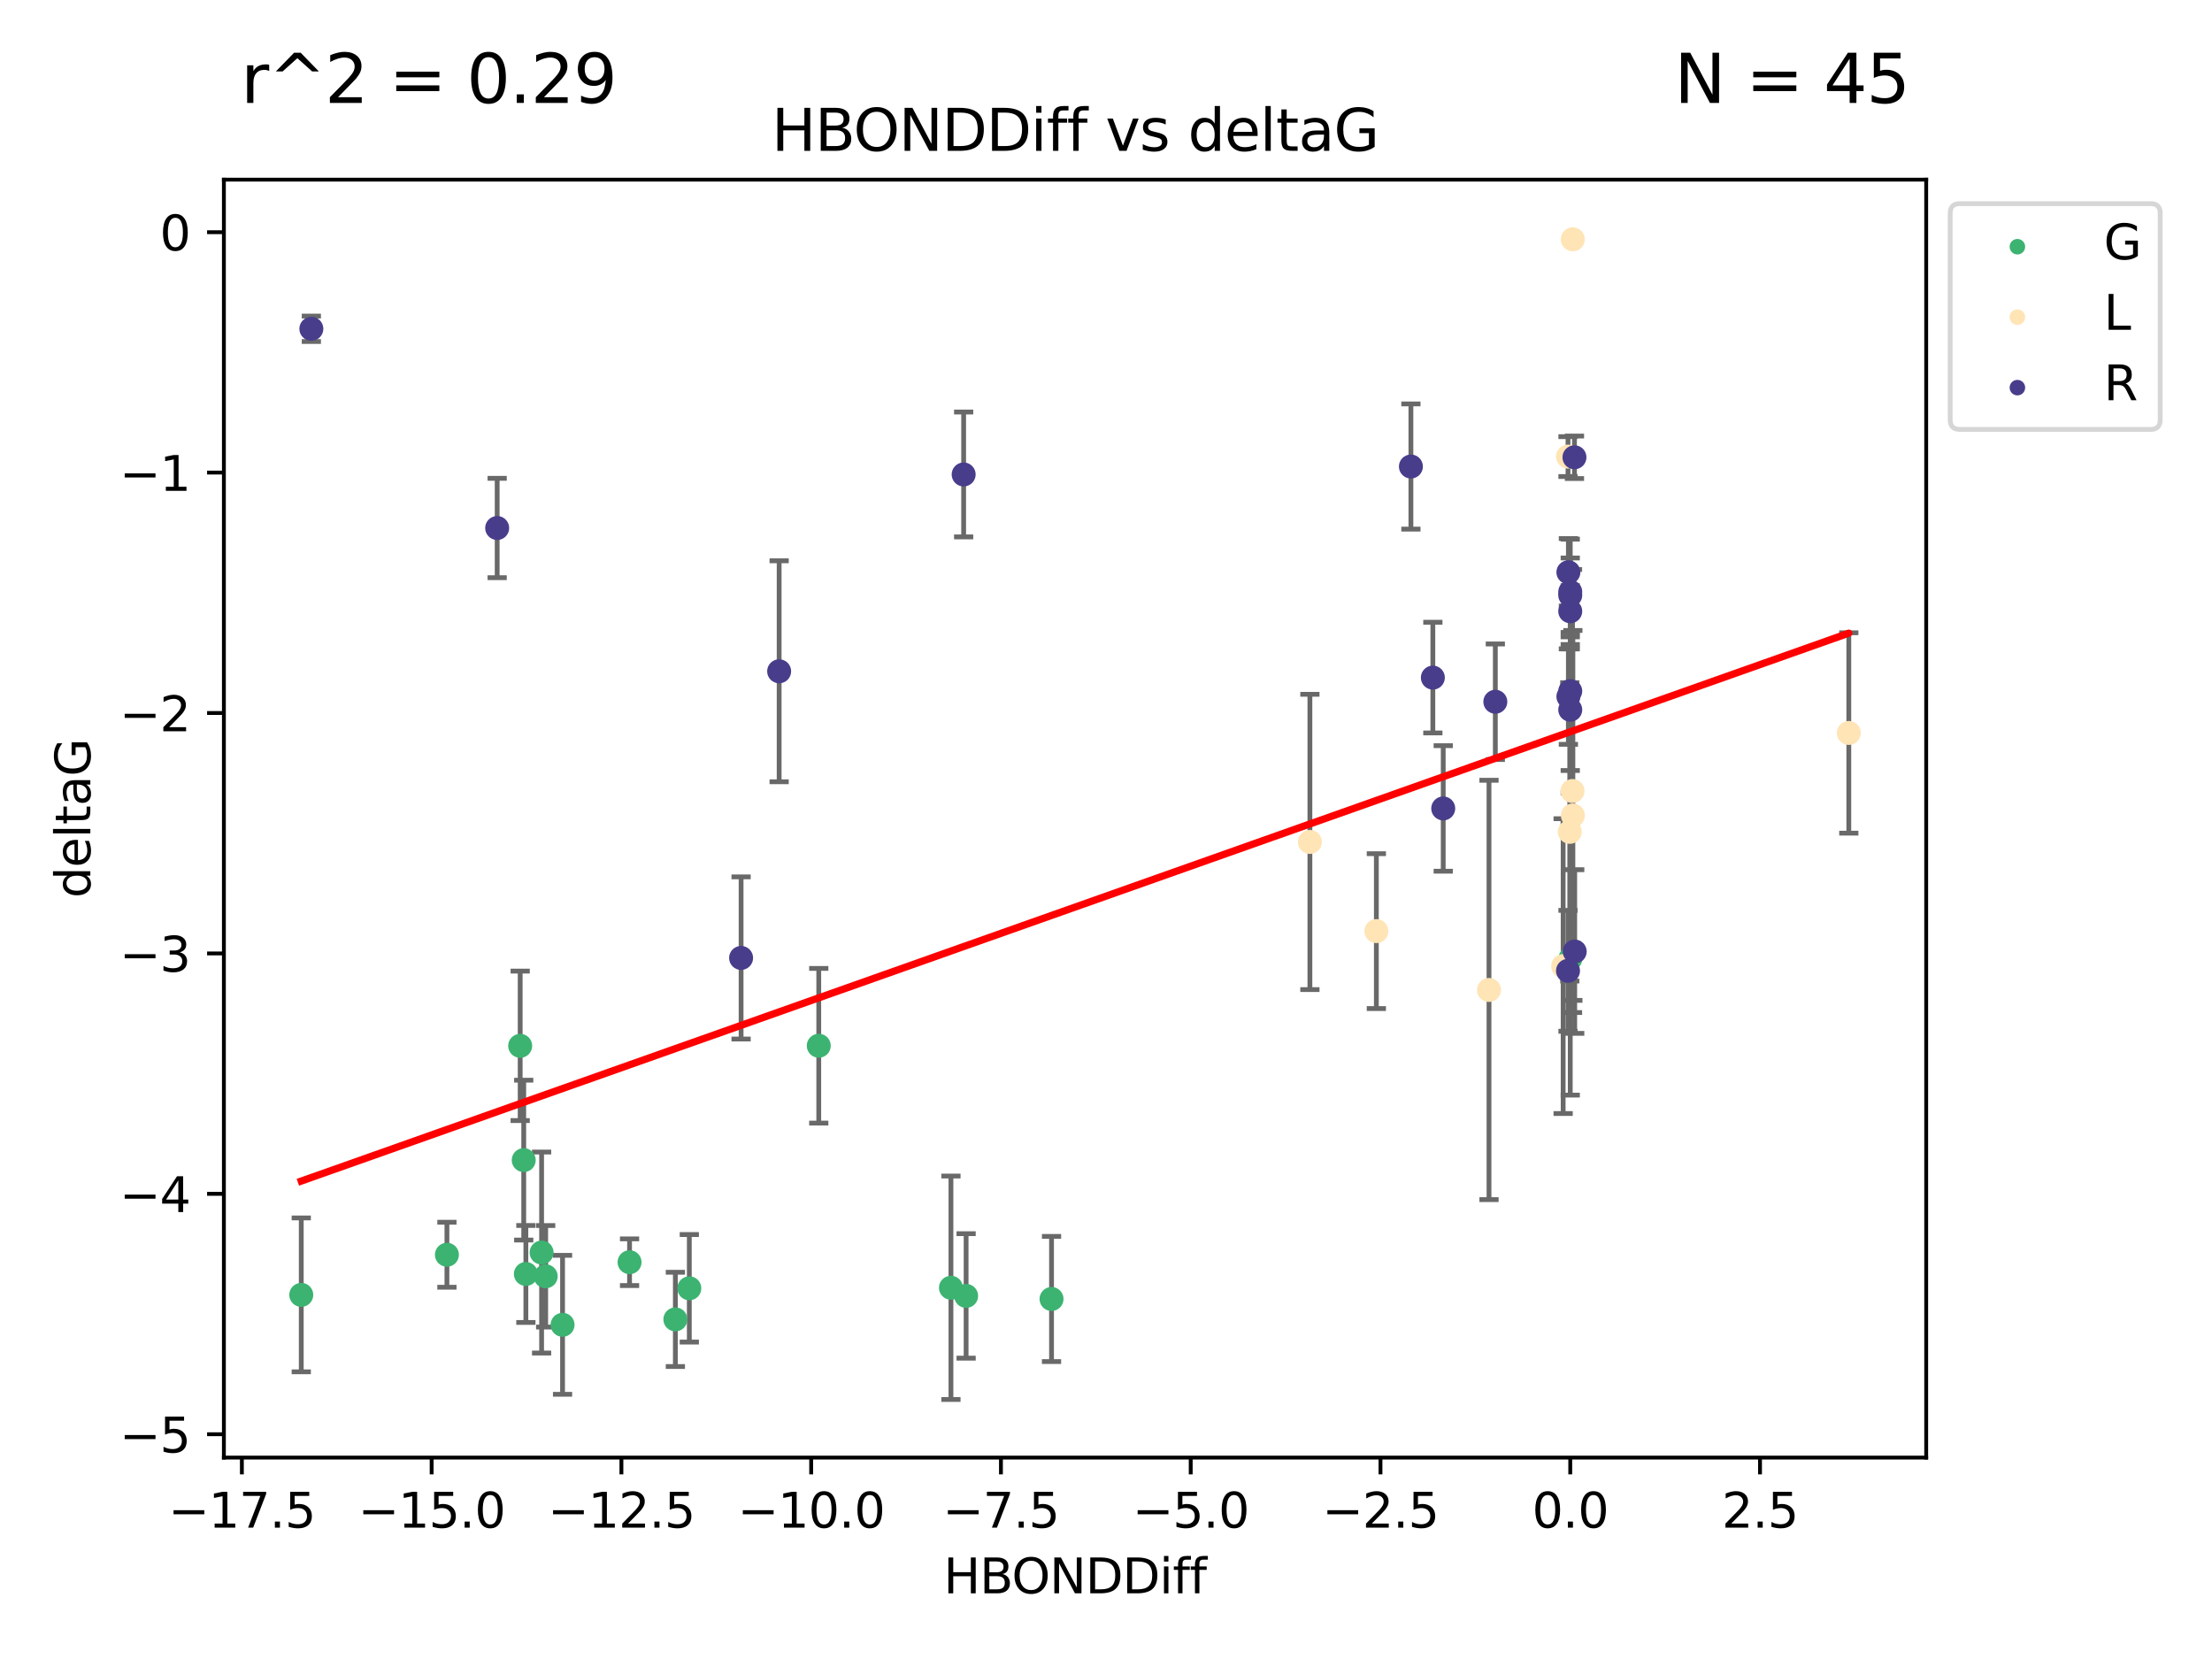 <?xml version="1.0" encoding="utf-8" standalone="no"?>
<!DOCTYPE svg PUBLIC "-//W3C//DTD SVG 1.1//EN"
  "http://www.w3.org/Graphics/SVG/1.1/DTD/svg11.dtd">
<svg xmlns:xlink="http://www.w3.org/1999/xlink" width="460.8pt" height="345.6pt" viewBox="0 0 460.8 345.6" xmlns="http://www.w3.org/2000/svg" version="1.1">
 <defs>
  <style type="text/css">*{stroke-linejoin: round; stroke-linecap: butt}</style>
 </defs>
 <g id="figure_1">
  <g id="patch_1">
   <path d="M 0 345.6 
L 460.8 345.6 
L 460.8 0 
L 0 0 
z
" style="fill: #ffffff"/>
  </g>
  <g id="axes_1">
   <g id="patch_2">
    <path d="M 46.64 303.64 
L 401.26 303.64 
L 401.26 37.422 
L 46.64 37.422 
z
" style="fill: #ffffff"/>
   </g>
   <g id="PathCollection_1">
    <defs>
     <path id="macd01c8459" d="M 0 1.118 
C 0.297 1.118 0.581 1 0.791 0.791 
C 1 0.581 1.118 0.297 1.118 0 
C 1.118 -0.297 1 -0.581 0.791 -0.791 
C 0.581 -1 0.297 -1.118 0 -1.118 
C -0.297 -1.118 -0.581 -1 -0.791 -0.791 
C -1 -0.581 -1.118 -0.297 -1.118 0 
C -1.118 0.297 -1 0.581 -0.791 0.791 
C -0.581 1 -0.297 1.118 0 1.118 
z
" style="stroke: #3cb371"/>
    </defs>
    <g clip-path="url(#p1b2885ad2d)">
     <use xlink:href="#macd01c8459" x="62.759" y="269.745" style="fill: #3cb371; stroke: #3cb371"/>
     <use xlink:href="#macd01c8459" x="131.148" y="262.942" style="fill: #3cb371; stroke: #3cb371"/>
     <use xlink:href="#macd01c8459" x="140.692" y="274.853" style="fill: #3cb371; stroke: #3cb371"/>
     <use xlink:href="#macd01c8459" x="93.102" y="261.385" style="fill: #3cb371; stroke: #3cb371"/>
     <use xlink:href="#macd01c8459" x="117.19" y="275.982" style="fill: #3cb371; stroke: #3cb371"/>
     <use xlink:href="#macd01c8459" x="201.259" y="269.963" style="fill: #3cb371; stroke: #3cb371"/>
     <use xlink:href="#macd01c8459" x="113.675" y="265.875" style="fill: #3cb371; stroke: #3cb371"/>
     <use xlink:href="#macd01c8459" x="170.563" y="217.847" style="fill: #3cb371; stroke: #3cb371"/>
     <use xlink:href="#macd01c8459" x="143.596" y="268.376" style="fill: #3cb371; stroke: #3cb371"/>
     <use xlink:href="#macd01c8459" x="198.099" y="268.265" style="fill: #3cb371; stroke: #3cb371"/>
     <use xlink:href="#macd01c8459" x="109.549" y="265.39" style="fill: #3cb371; stroke: #3cb371"/>
     <use xlink:href="#macd01c8459" x="108.363" y="217.867" style="fill: #3cb371; stroke: #3cb371"/>
     <use xlink:href="#macd01c8459" x="112.827" y="260.927" style="fill: #3cb371; stroke: #3cb371"/>
     <use xlink:href="#macd01c8459" x="109.102" y="241.672" style="fill: #3cb371; stroke: #3cb371"/>
     <use xlink:href="#macd01c8459" x="219.053" y="270.602" style="fill: #3cb371; stroke: #3cb371"/>
     <use xlink:href="#macd01c8459" x="327.111" y="199.751" style="fill: #3cb371; stroke: #3cb371"/>
    </g>
   </g>
   <g id="PathCollection_2">
    <defs>
     <path id="mf122ec5079" d="M 0 1.118 
C 0.297 1.118 0.581 1 0.791 0.791 
C 1 0.581 1.118 0.297 1.118 0 
C 1.118 -0.297 1 -0.581 0.791 -0.791 
C 0.581 -1 0.297 -1.118 0 -1.118 
C -0.297 -1.118 -0.581 -1 -0.791 -0.791 
C -1 -0.581 -1.118 -0.297 -1.118 0 
C -1.118 0.297 -1 0.581 -0.791 0.791 
C -0.581 1 -0.297 1.118 0 1.118 
z
" style="stroke: #ffe4b5"/>
    </defs>
    <g clip-path="url(#p1b2885ad2d)">
     <use xlink:href="#mf122ec5079" x="286.72" y="193.968" style="fill: #ffe4b5; stroke: #ffe4b5"/>
     <use xlink:href="#mf122ec5079" x="327.642" y="49.854" style="fill: #ffe4b5; stroke: #ffe4b5"/>
     <use xlink:href="#mf122ec5079" x="327.582" y="164.783" style="fill: #ffe4b5; stroke: #ffe4b5"/>
     <use xlink:href="#mf122ec5079" x="327.013" y="173.29" style="fill: #ffe4b5; stroke: #ffe4b5"/>
     <use xlink:href="#mf122ec5079" x="272.876" y="175.392" style="fill: #ffe4b5; stroke: #ffe4b5"/>
     <use xlink:href="#mf122ec5079" x="325.633" y="201.257" style="fill: #ffe4b5; stroke: #ffe4b5"/>
     <use xlink:href="#mf122ec5079" x="310.187" y="206.225" style="fill: #ffe4b5; stroke: #ffe4b5"/>
     <use xlink:href="#mf122ec5079" x="326.645" y="95.116" style="fill: #ffe4b5; stroke: #ffe4b5"/>
     <use xlink:href="#mf122ec5079" x="327.658" y="169.87" style="fill: #ffe4b5; stroke: #ffe4b5"/>
     <use xlink:href="#mf122ec5079" x="385.141" y="152.688" style="fill: #ffe4b5; stroke: #ffe4b5"/>
    </g>
   </g>
   <g id="PathCollection_3">
    <defs>
     <path id="mfd04876ecf" d="M 0 1.118 
C 0.297 1.118 0.581 1 0.791 0.791 
C 1 0.581 1.118 0.297 1.118 0 
C 1.118 -0.297 1 -0.581 0.791 -0.791 
C 0.581 -1 0.297 -1.118 0 -1.118 
C -0.297 -1.118 -0.581 -1 -0.791 -0.791 
C -1 -0.581 -1.118 -0.297 -1.118 0 
C -1.118 0.297 -1 0.581 -0.791 0.791 
C -0.581 1 -0.297 1.118 0 1.118 
z
" style="stroke: #483d8b"/>
    </defs>
    <g clip-path="url(#p1b2885ad2d)">
     <use xlink:href="#mfd04876ecf" x="64.859" y="68.493" style="fill: #483d8b; stroke: #483d8b"/>
     <use xlink:href="#mfd04876ecf" x="200.746" y="98.837" style="fill: #483d8b; stroke: #483d8b"/>
     <use xlink:href="#mfd04876ecf" x="327.111" y="147.848" style="fill: #483d8b; stroke: #483d8b"/>
     <use xlink:href="#mfd04876ecf" x="103.57" y="109.995" style="fill: #483d8b; stroke: #483d8b"/>
     <use xlink:href="#mfd04876ecf" x="154.383" y="199.556" style="fill: #483d8b; stroke: #483d8b"/>
     <use xlink:href="#mfd04876ecf" x="326.725" y="119.211" style="fill: #483d8b; stroke: #483d8b"/>
     <use xlink:href="#mfd04876ecf" x="162.31" y="139.841" style="fill: #483d8b; stroke: #483d8b"/>
     <use xlink:href="#mfd04876ecf" x="326.724" y="145.111" style="fill: #483d8b; stroke: #483d8b"/>
     <use xlink:href="#mfd04876ecf" x="327.111" y="123.288" style="fill: #483d8b; stroke: #483d8b"/>
     <use xlink:href="#mfd04876ecf" x="298.49" y="141.158" style="fill: #483d8b; stroke: #483d8b"/>
     <use xlink:href="#mfd04876ecf" x="328.041" y="198.222" style="fill: #483d8b; stroke: #483d8b"/>
     <use xlink:href="#mfd04876ecf" x="327.111" y="127.337" style="fill: #483d8b; stroke: #483d8b"/>
     <use xlink:href="#mfd04876ecf" x="327.111" y="123.993" style="fill: #483d8b; stroke: #483d8b"/>
     <use xlink:href="#mfd04876ecf" x="311.504" y="146.187" style="fill: #483d8b; stroke: #483d8b"/>
     <use xlink:href="#mfd04876ecf" x="300.65" y="168.412" style="fill: #483d8b; stroke: #483d8b"/>
     <use xlink:href="#mfd04876ecf" x="293.918" y="97.184" style="fill: #483d8b; stroke: #483d8b"/>
     <use xlink:href="#mfd04876ecf" x="327.99" y="95.261" style="fill: #483d8b; stroke: #483d8b"/>
     <use xlink:href="#mfd04876ecf" x="327.111" y="143.975" style="fill: #483d8b; stroke: #483d8b"/>
     <use xlink:href="#mfd04876ecf" x="326.645" y="202.239" style="fill: #483d8b; stroke: #483d8b"/>
    </g>
   </g>
   <g id="matplotlib.axis_1">
    <g id="xtick_1">
     <g id="line2d_1">
      <defs>
       <path id="md0700258bc" d="M 0 0 
L 0 3.5 
" style="stroke: #000000; stroke-width: 0.8"/>
      </defs>
      <g>
       <use xlink:href="#md0700258bc" x="50.387" y="303.64" style="stroke: #000000; stroke-width: 0.8"/>
      </g>
     </g>
     <g id="text_1">
      <!-- −17.5 -->
      <g transform="translate(35.065 318.238)scale(0.1 -0.1)">
       <defs>
        <path id="DejaVuSans-2212" d="M 678 2272 
L 4684 2272 
L 4684 1741 
L 678 1741 
L 678 2272 
z
" transform="scale(0.016)"/>
        <path id="DejaVuSans-31" d="M 794 531 
L 1825 531 
L 1825 4091 
L 703 3866 
L 703 4441 
L 1819 4666 
L 2450 4666 
L 2450 531 
L 3481 531 
L 3481 0 
L 794 0 
L 794 531 
z
" transform="scale(0.016)"/>
        <path id="DejaVuSans-37" d="M 525 4666 
L 3525 4666 
L 3525 4397 
L 1831 0 
L 1172 0 
L 2766 4134 
L 525 4134 
L 525 4666 
z
" transform="scale(0.016)"/>
        <path id="DejaVuSans-2e" d="M 684 794 
L 1344 794 
L 1344 0 
L 684 0 
L 684 794 
z
" transform="scale(0.016)"/>
        <path id="DejaVuSans-35" d="M 691 4666 
L 3169 4666 
L 3169 4134 
L 1269 4134 
L 1269 2991 
Q 1406 3038 1543 3061 
Q 1681 3084 1819 3084 
Q 2600 3084 3056 2656 
Q 3513 2228 3513 1497 
Q 3513 744 3044 326 
Q 2575 -91 1722 -91 
Q 1428 -91 1123 -41 
Q 819 9 494 109 
L 494 744 
Q 775 591 1075 516 
Q 1375 441 1709 441 
Q 2250 441 2565 725 
Q 2881 1009 2881 1497 
Q 2881 1984 2565 2268 
Q 2250 2553 1709 2553 
Q 1456 2553 1204 2497 
Q 953 2441 691 2322 
L 691 4666 
z
" transform="scale(0.016)"/>
       </defs>
       <use xlink:href="#DejaVuSans-2212"/>
       <use xlink:href="#DejaVuSans-31" x="83.789"/>
       <use xlink:href="#DejaVuSans-37" x="147.412"/>
       <use xlink:href="#DejaVuSans-2e" x="211.035"/>
       <use xlink:href="#DejaVuSans-35" x="242.822"/>
      </g>
     </g>
    </g>
    <g id="xtick_2">
     <g id="line2d_2">
      <g>
       <use xlink:href="#md0700258bc" x="89.919" y="303.64" style="stroke: #000000; stroke-width: 0.8"/>
      </g>
     </g>
     <g id="text_2">
      <!-- −15.0 -->
      <g transform="translate(74.596 318.238)scale(0.1 -0.1)">
       <defs>
        <path id="DejaVuSans-30" d="M 2034 4250 
Q 1547 4250 1301 3770 
Q 1056 3291 1056 2328 
Q 1056 1369 1301 889 
Q 1547 409 2034 409 
Q 2525 409 2770 889 
Q 3016 1369 3016 2328 
Q 3016 3291 2770 3770 
Q 2525 4250 2034 4250 
z
M 2034 4750 
Q 2819 4750 3233 4129 
Q 3647 3509 3647 2328 
Q 3647 1150 3233 529 
Q 2819 -91 2034 -91 
Q 1250 -91 836 529 
Q 422 1150 422 2328 
Q 422 3509 836 4129 
Q 1250 4750 2034 4750 
z
" transform="scale(0.016)"/>
       </defs>
       <use xlink:href="#DejaVuSans-2212"/>
       <use xlink:href="#DejaVuSans-31" x="83.789"/>
       <use xlink:href="#DejaVuSans-35" x="147.412"/>
       <use xlink:href="#DejaVuSans-2e" x="211.035"/>
       <use xlink:href="#DejaVuSans-30" x="242.822"/>
      </g>
     </g>
    </g>
    <g id="xtick_3">
     <g id="line2d_3">
      <g>
       <use xlink:href="#md0700258bc" x="129.451" y="303.64" style="stroke: #000000; stroke-width: 0.8"/>
      </g>
     </g>
     <g id="text_3">
      <!-- −12.5 -->
      <g transform="translate(114.128 318.238)scale(0.1 -0.1)">
       <defs>
        <path id="DejaVuSans-32" d="M 1228 531 
L 3431 531 
L 3431 0 
L 469 0 
L 469 531 
Q 828 903 1448 1529 
Q 2069 2156 2228 2338 
Q 2531 2678 2651 2914 
Q 2772 3150 2772 3378 
Q 2772 3750 2511 3984 
Q 2250 4219 1831 4219 
Q 1534 4219 1204 4116 
Q 875 4013 500 3803 
L 500 4441 
Q 881 4594 1212 4672 
Q 1544 4750 1819 4750 
Q 2544 4750 2975 4387 
Q 3406 4025 3406 3419 
Q 3406 3131 3298 2873 
Q 3191 2616 2906 2266 
Q 2828 2175 2409 1742 
Q 1991 1309 1228 531 
z
" transform="scale(0.016)"/>
       </defs>
       <use xlink:href="#DejaVuSans-2212"/>
       <use xlink:href="#DejaVuSans-31" x="83.789"/>
       <use xlink:href="#DejaVuSans-32" x="147.412"/>
       <use xlink:href="#DejaVuSans-2e" x="211.035"/>
       <use xlink:href="#DejaVuSans-35" x="242.822"/>
      </g>
     </g>
    </g>
    <g id="xtick_4">
     <g id="line2d_4">
      <g>
       <use xlink:href="#md0700258bc" x="168.983" y="303.64" style="stroke: #000000; stroke-width: 0.8"/>
      </g>
     </g>
     <g id="text_4">
      <!-- −10.0 -->
      <g transform="translate(153.66 318.238)scale(0.1 -0.1)">
       <use xlink:href="#DejaVuSans-2212"/>
       <use xlink:href="#DejaVuSans-31" x="83.789"/>
       <use xlink:href="#DejaVuSans-30" x="147.412"/>
       <use xlink:href="#DejaVuSans-2e" x="211.035"/>
       <use xlink:href="#DejaVuSans-30" x="242.822"/>
      </g>
     </g>
    </g>
    <g id="xtick_5">
     <g id="line2d_5">
      <g>
       <use xlink:href="#md0700258bc" x="208.515" y="303.64" style="stroke: #000000; stroke-width: 0.8"/>
      </g>
     </g>
     <g id="text_5">
      <!-- −7.5 -->
      <g transform="translate(196.374 318.238)scale(0.1 -0.1)">
       <use xlink:href="#DejaVuSans-2212"/>
       <use xlink:href="#DejaVuSans-37" x="83.789"/>
       <use xlink:href="#DejaVuSans-2e" x="147.412"/>
       <use xlink:href="#DejaVuSans-35" x="179.199"/>
      </g>
     </g>
    </g>
    <g id="xtick_6">
     <g id="line2d_6">
      <g>
       <use xlink:href="#md0700258bc" x="248.047" y="303.64" style="stroke: #000000; stroke-width: 0.8"/>
      </g>
     </g>
     <g id="text_6">
      <!-- −5.0 -->
      <g transform="translate(235.906 318.238)scale(0.1 -0.1)">
       <use xlink:href="#DejaVuSans-2212"/>
       <use xlink:href="#DejaVuSans-35" x="83.789"/>
       <use xlink:href="#DejaVuSans-2e" x="147.412"/>
       <use xlink:href="#DejaVuSans-30" x="179.199"/>
      </g>
     </g>
    </g>
    <g id="xtick_7">
     <g id="line2d_7">
      <g>
       <use xlink:href="#md0700258bc" x="287.579" y="303.64" style="stroke: #000000; stroke-width: 0.8"/>
      </g>
     </g>
     <g id="text_7">
      <!-- −2.5 -->
      <g transform="translate(275.438 318.238)scale(0.1 -0.1)">
       <use xlink:href="#DejaVuSans-2212"/>
       <use xlink:href="#DejaVuSans-32" x="83.789"/>
       <use xlink:href="#DejaVuSans-2e" x="147.412"/>
       <use xlink:href="#DejaVuSans-35" x="179.199"/>
      </g>
     </g>
    </g>
    <g id="xtick_8">
     <g id="line2d_8">
      <g>
       <use xlink:href="#md0700258bc" x="327.111" y="303.64" style="stroke: #000000; stroke-width: 0.8"/>
      </g>
     </g>
     <g id="text_8">
      <!-- 0.0 -->
      <g transform="translate(319.16 318.238)scale(0.1 -0.1)">
       <use xlink:href="#DejaVuSans-30"/>
       <use xlink:href="#DejaVuSans-2e" x="63.623"/>
       <use xlink:href="#DejaVuSans-30" x="95.41"/>
      </g>
     </g>
    </g>
    <g id="xtick_9">
     <g id="line2d_9">
      <g>
       <use xlink:href="#md0700258bc" x="366.643" y="303.64" style="stroke: #000000; stroke-width: 0.8"/>
      </g>
     </g>
     <g id="text_9">
      <!-- 2.5 -->
      <g transform="translate(358.692 318.238)scale(0.1 -0.1)">
       <use xlink:href="#DejaVuSans-32"/>
       <use xlink:href="#DejaVuSans-2e" x="63.623"/>
       <use xlink:href="#DejaVuSans-35" x="95.41"/>
      </g>
     </g>
    </g>
    <g id="text_10">
     <!-- HBONDDiff -->
     <g transform="translate(196.561 331.917)scale(0.1 -0.1)">
      <defs>
       <path id="DejaVuSans-48" d="M 628 4666 
L 1259 4666 
L 1259 2753 
L 3553 2753 
L 3553 4666 
L 4184 4666 
L 4184 0 
L 3553 0 
L 3553 2222 
L 1259 2222 
L 1259 0 
L 628 0 
L 628 4666 
z
" transform="scale(0.016)"/>
       <path id="DejaVuSans-42" d="M 1259 2228 
L 1259 519 
L 2272 519 
Q 2781 519 3026 730 
Q 3272 941 3272 1375 
Q 3272 1813 3026 2020 
Q 2781 2228 2272 2228 
L 1259 2228 
z
M 1259 4147 
L 1259 2741 
L 2194 2741 
Q 2656 2741 2882 2914 
Q 3109 3088 3109 3444 
Q 3109 3797 2882 3972 
Q 2656 4147 2194 4147 
L 1259 4147 
z
M 628 4666 
L 2241 4666 
Q 2963 4666 3353 4366 
Q 3744 4066 3744 3513 
Q 3744 3084 3544 2831 
Q 3344 2578 2956 2516 
Q 3422 2416 3680 2098 
Q 3938 1781 3938 1306 
Q 3938 681 3513 340 
Q 3088 0 2303 0 
L 628 0 
L 628 4666 
z
" transform="scale(0.016)"/>
       <path id="DejaVuSans-4f" d="M 2522 4238 
Q 1834 4238 1429 3725 
Q 1025 3213 1025 2328 
Q 1025 1447 1429 934 
Q 1834 422 2522 422 
Q 3209 422 3611 934 
Q 4013 1447 4013 2328 
Q 4013 3213 3611 3725 
Q 3209 4238 2522 4238 
z
M 2522 4750 
Q 3503 4750 4090 4092 
Q 4678 3434 4678 2328 
Q 4678 1225 4090 567 
Q 3503 -91 2522 -91 
Q 1538 -91 948 565 
Q 359 1222 359 2328 
Q 359 3434 948 4092 
Q 1538 4750 2522 4750 
z
" transform="scale(0.016)"/>
       <path id="DejaVuSans-4e" d="M 628 4666 
L 1478 4666 
L 3547 763 
L 3547 4666 
L 4159 4666 
L 4159 0 
L 3309 0 
L 1241 3903 
L 1241 0 
L 628 0 
L 628 4666 
z
" transform="scale(0.016)"/>
       <path id="DejaVuSans-44" d="M 1259 4147 
L 1259 519 
L 2022 519 
Q 2988 519 3436 956 
Q 3884 1394 3884 2338 
Q 3884 3275 3436 3711 
Q 2988 4147 2022 4147 
L 1259 4147 
z
M 628 4666 
L 1925 4666 
Q 3281 4666 3915 4102 
Q 4550 3538 4550 2338 
Q 4550 1131 3912 565 
Q 3275 0 1925 0 
L 628 0 
L 628 4666 
z
" transform="scale(0.016)"/>
       <path id="DejaVuSans-69" d="M 603 3500 
L 1178 3500 
L 1178 0 
L 603 0 
L 603 3500 
z
M 603 4863 
L 1178 4863 
L 1178 4134 
L 603 4134 
L 603 4863 
z
" transform="scale(0.016)"/>
       <path id="DejaVuSans-66" d="M 2375 4863 
L 2375 4384 
L 1825 4384 
Q 1516 4384 1395 4259 
Q 1275 4134 1275 3809 
L 1275 3500 
L 2222 3500 
L 2222 3053 
L 1275 3053 
L 1275 0 
L 697 0 
L 697 3053 
L 147 3053 
L 147 3500 
L 697 3500 
L 697 3744 
Q 697 4328 969 4595 
Q 1241 4863 1831 4863 
L 2375 4863 
z
" transform="scale(0.016)"/>
      </defs>
      <use xlink:href="#DejaVuSans-48"/>
      <use xlink:href="#DejaVuSans-42" x="75.195"/>
      <use xlink:href="#DejaVuSans-4f" x="142.049"/>
      <use xlink:href="#DejaVuSans-4e" x="220.76"/>
      <use xlink:href="#DejaVuSans-44" x="295.564"/>
      <use xlink:href="#DejaVuSans-44" x="372.566"/>
      <use xlink:href="#DejaVuSans-69" x="449.568"/>
      <use xlink:href="#DejaVuSans-66" x="477.352"/>
      <use xlink:href="#DejaVuSans-66" x="512.557"/>
     </g>
    </g>
   </g>
   <g id="matplotlib.axis_2">
    <g id="ytick_1">
     <g id="line2d_10">
      <defs>
       <path id="m767cf2fec4" d="M 0 0 
L -3.5 0 
" style="stroke: #000000; stroke-width: 0.8"/>
      </defs>
      <g>
       <use xlink:href="#m767cf2fec4" x="46.64" y="298.778" style="stroke: #000000; stroke-width: 0.8"/>
      </g>
     </g>
     <g id="text_11">
      <!-- −5 -->
      <g transform="translate(24.898 302.577)scale(0.1 -0.1)">
       <use xlink:href="#DejaVuSans-2212"/>
       <use xlink:href="#DejaVuSans-35" x="83.789"/>
      </g>
     </g>
    </g>
    <g id="ytick_2">
     <g id="line2d_11">
      <g>
       <use xlink:href="#m767cf2fec4" x="46.64" y="248.696" style="stroke: #000000; stroke-width: 0.8"/>
      </g>
     </g>
     <g id="text_12">
      <!-- −4 -->
      <g transform="translate(24.898 252.495)scale(0.1 -0.1)">
       <defs>
        <path id="DejaVuSans-34" d="M 2419 4116 
L 825 1625 
L 2419 1625 
L 2419 4116 
z
M 2253 4666 
L 3047 4666 
L 3047 1625 
L 3713 1625 
L 3713 1100 
L 3047 1100 
L 3047 0 
L 2419 0 
L 2419 1100 
L 313 1100 
L 313 1709 
L 2253 4666 
z
" transform="scale(0.016)"/>
       </defs>
       <use xlink:href="#DejaVuSans-2212"/>
       <use xlink:href="#DejaVuSans-34" x="83.789"/>
      </g>
     </g>
    </g>
    <g id="ytick_3">
     <g id="line2d_12">
      <g>
       <use xlink:href="#m767cf2fec4" x="46.64" y="198.614" style="stroke: #000000; stroke-width: 0.8"/>
      </g>
     </g>
     <g id="text_13">
      <!-- −3 -->
      <g transform="translate(24.898 202.413)scale(0.1 -0.1)">
       <defs>
        <path id="DejaVuSans-33" d="M 2597 2516 
Q 3050 2419 3304 2112 
Q 3559 1806 3559 1356 
Q 3559 666 3084 287 
Q 2609 -91 1734 -91 
Q 1441 -91 1130 -33 
Q 819 25 488 141 
L 488 750 
Q 750 597 1062 519 
Q 1375 441 1716 441 
Q 2309 441 2620 675 
Q 2931 909 2931 1356 
Q 2931 1769 2642 2001 
Q 2353 2234 1838 2234 
L 1294 2234 
L 1294 2753 
L 1863 2753 
Q 2328 2753 2575 2939 
Q 2822 3125 2822 3475 
Q 2822 3834 2567 4026 
Q 2313 4219 1838 4219 
Q 1578 4219 1281 4162 
Q 984 4106 628 3988 
L 628 4550 
Q 988 4650 1302 4700 
Q 1616 4750 1894 4750 
Q 2613 4750 3031 4423 
Q 3450 4097 3450 3541 
Q 3450 3153 3228 2886 
Q 3006 2619 2597 2516 
z
" transform="scale(0.016)"/>
       </defs>
       <use xlink:href="#DejaVuSans-2212"/>
       <use xlink:href="#DejaVuSans-33" x="83.789"/>
      </g>
     </g>
    </g>
    <g id="ytick_4">
     <g id="line2d_13">
      <g>
       <use xlink:href="#m767cf2fec4" x="46.64" y="148.532" style="stroke: #000000; stroke-width: 0.8"/>
      </g>
     </g>
     <g id="text_14">
      <!-- −2 -->
      <g transform="translate(24.898 152.331)scale(0.1 -0.1)">
       <use xlink:href="#DejaVuSans-2212"/>
       <use xlink:href="#DejaVuSans-32" x="83.789"/>
      </g>
     </g>
    </g>
    <g id="ytick_5">
     <g id="line2d_14">
      <g>
       <use xlink:href="#m767cf2fec4" x="46.64" y="98.45" style="stroke: #000000; stroke-width: 0.8"/>
      </g>
     </g>
     <g id="text_15">
      <!-- −1 -->
      <g transform="translate(24.898 102.249)scale(0.1 -0.1)">
       <use xlink:href="#DejaVuSans-2212"/>
       <use xlink:href="#DejaVuSans-31" x="83.789"/>
      </g>
     </g>
    </g>
    <g id="ytick_6">
     <g id="line2d_15">
      <g>
       <use xlink:href="#m767cf2fec4" x="46.64" y="48.368" style="stroke: #000000; stroke-width: 0.8"/>
      </g>
     </g>
     <g id="text_16">
      <!-- 0 -->
      <g transform="translate(33.278 52.167)scale(0.1 -0.1)">
       <use xlink:href="#DejaVuSans-30"/>
      </g>
     </g>
    </g>
    <g id="text_17">
     <!-- deltaG -->
     <g transform="translate(18.818 187.069)rotate(-90)scale(0.1 -0.1)">
      <defs>
       <path id="DejaVuSans-64" d="M 2906 2969 
L 2906 4863 
L 3481 4863 
L 3481 0 
L 2906 0 
L 2906 525 
Q 2725 213 2448 61 
Q 2172 -91 1784 -91 
Q 1150 -91 751 415 
Q 353 922 353 1747 
Q 353 2572 751 3078 
Q 1150 3584 1784 3584 
Q 2172 3584 2448 3432 
Q 2725 3281 2906 2969 
z
M 947 1747 
Q 947 1113 1208 752 
Q 1469 391 1925 391 
Q 2381 391 2643 752 
Q 2906 1113 2906 1747 
Q 2906 2381 2643 2742 
Q 2381 3103 1925 3103 
Q 1469 3103 1208 2742 
Q 947 2381 947 1747 
z
" transform="scale(0.016)"/>
       <path id="DejaVuSans-65" d="M 3597 1894 
L 3597 1613 
L 953 1613 
Q 991 1019 1311 708 
Q 1631 397 2203 397 
Q 2534 397 2845 478 
Q 3156 559 3463 722 
L 3463 178 
Q 3153 47 2828 -22 
Q 2503 -91 2169 -91 
Q 1331 -91 842 396 
Q 353 884 353 1716 
Q 353 2575 817 3079 
Q 1281 3584 2069 3584 
Q 2775 3584 3186 3129 
Q 3597 2675 3597 1894 
z
M 3022 2063 
Q 3016 2534 2758 2815 
Q 2500 3097 2075 3097 
Q 1594 3097 1305 2825 
Q 1016 2553 972 2059 
L 3022 2063 
z
" transform="scale(0.016)"/>
       <path id="DejaVuSans-6c" d="M 603 4863 
L 1178 4863 
L 1178 0 
L 603 0 
L 603 4863 
z
" transform="scale(0.016)"/>
       <path id="DejaVuSans-74" d="M 1172 4494 
L 1172 3500 
L 2356 3500 
L 2356 3053 
L 1172 3053 
L 1172 1153 
Q 1172 725 1289 603 
Q 1406 481 1766 481 
L 2356 481 
L 2356 0 
L 1766 0 
Q 1100 0 847 248 
Q 594 497 594 1153 
L 594 3053 
L 172 3053 
L 172 3500 
L 594 3500 
L 594 4494 
L 1172 4494 
z
" transform="scale(0.016)"/>
       <path id="DejaVuSans-61" d="M 2194 1759 
Q 1497 1759 1228 1600 
Q 959 1441 959 1056 
Q 959 750 1161 570 
Q 1363 391 1709 391 
Q 2188 391 2477 730 
Q 2766 1069 2766 1631 
L 2766 1759 
L 2194 1759 
z
M 3341 1997 
L 3341 0 
L 2766 0 
L 2766 531 
Q 2569 213 2275 61 
Q 1981 -91 1556 -91 
Q 1019 -91 701 211 
Q 384 513 384 1019 
Q 384 1609 779 1909 
Q 1175 2209 1959 2209 
L 2766 2209 
L 2766 2266 
Q 2766 2663 2505 2880 
Q 2244 3097 1772 3097 
Q 1472 3097 1187 3025 
Q 903 2953 641 2809 
L 641 3341 
Q 956 3463 1253 3523 
Q 1550 3584 1831 3584 
Q 2591 3584 2966 3190 
Q 3341 2797 3341 1997 
z
" transform="scale(0.016)"/>
       <path id="DejaVuSans-47" d="M 3809 666 
L 3809 1919 
L 2778 1919 
L 2778 2438 
L 4434 2438 
L 4434 434 
Q 4069 175 3628 42 
Q 3188 -91 2688 -91 
Q 1594 -91 976 548 
Q 359 1188 359 2328 
Q 359 3472 976 4111 
Q 1594 4750 2688 4750 
Q 3144 4750 3555 4637 
Q 3966 4525 4313 4306 
L 4313 3634 
Q 3963 3931 3569 4081 
Q 3175 4231 2741 4231 
Q 1884 4231 1454 3753 
Q 1025 3275 1025 2328 
Q 1025 1384 1454 906 
Q 1884 428 2741 428 
Q 3075 428 3337 486 
Q 3600 544 3809 666 
z
" transform="scale(0.016)"/>
      </defs>
      <use xlink:href="#DejaVuSans-64"/>
      <use xlink:href="#DejaVuSans-65" x="63.477"/>
      <use xlink:href="#DejaVuSans-6c" x="125"/>
      <use xlink:href="#DejaVuSans-74" x="152.783"/>
      <use xlink:href="#DejaVuSans-61" x="191.992"/>
      <use xlink:href="#DejaVuSans-47" x="253.271"/>
     </g>
    </g>
   </g>
   <g id="LineCollection_1">
    <path d="M 62.759 285.772 
L 62.759 253.717 
" clip-path="url(#p1b2885ad2d)" style="fill: none; stroke: #696969"/>
    <path d="M 131.148 267.803 
L 131.148 258.081 
" clip-path="url(#p1b2885ad2d)" style="fill: none; stroke: #696969"/>
    <path d="M 140.692 284.671 
L 140.692 265.034 
" clip-path="url(#p1b2885ad2d)" style="fill: none; stroke: #696969"/>
    <path d="M 93.102 268.159 
L 93.102 254.612 
" clip-path="url(#p1b2885ad2d)" style="fill: none; stroke: #696969"/>
    <path d="M 117.19 290.457 
L 117.19 261.508 
" clip-path="url(#p1b2885ad2d)" style="fill: none; stroke: #696969"/>
    <path d="M 201.259 282.93 
L 201.259 256.995 
" clip-path="url(#p1b2885ad2d)" style="fill: none; stroke: #696969"/>
    <path d="M 113.675 276.451 
L 113.675 255.298 
" clip-path="url(#p1b2885ad2d)" style="fill: none; stroke: #696969"/>
    <path d="M 170.563 233.957 
L 170.563 201.738 
" clip-path="url(#p1b2885ad2d)" style="fill: none; stroke: #696969"/>
    <path d="M 143.596 279.576 
L 143.596 257.175 
" clip-path="url(#p1b2885ad2d)" style="fill: none; stroke: #696969"/>
    <path d="M 198.099 291.539 
L 198.099 244.991 
" clip-path="url(#p1b2885ad2d)" style="fill: none; stroke: #696969"/>
    <path d="M 109.549 275.488 
L 109.549 255.291 
" clip-path="url(#p1b2885ad2d)" style="fill: none; stroke: #696969"/>
    <path d="M 108.363 233.436 
L 108.363 202.298 
" clip-path="url(#p1b2885ad2d)" style="fill: none; stroke: #696969"/>
    <path d="M 112.827 281.862 
L 112.827 239.991 
" clip-path="url(#p1b2885ad2d)" style="fill: none; stroke: #696969"/>
    <path d="M 109.102 258.323 
L 109.102 225.021 
" clip-path="url(#p1b2885ad2d)" style="fill: none; stroke: #696969"/>
    <path d="M 219.053 283.639 
L 219.053 257.565 
" clip-path="url(#p1b2885ad2d)" style="fill: none; stroke: #696969"/>
    <path d="M 327.111 228.129 
L 327.111 171.373 
" clip-path="url(#p1b2885ad2d)" style="fill: none; stroke: #696969"/>
   </g>
   <g id="line2d_16">
    <defs>
     <path id="mea3c7c92b3" d="M 2 0 
L -2 -0 
" style="stroke: #696969"/>
    </defs>
    <g clip-path="url(#p1b2885ad2d)">
     <use xlink:href="#mea3c7c92b3" x="62.759" y="285.772" style="fill: #696969; stroke: #696969"/>
     <use xlink:href="#mea3c7c92b3" x="131.148" y="267.803" style="fill: #696969; stroke: #696969"/>
     <use xlink:href="#mea3c7c92b3" x="140.692" y="284.671" style="fill: #696969; stroke: #696969"/>
     <use xlink:href="#mea3c7c92b3" x="93.102" y="268.159" style="fill: #696969; stroke: #696969"/>
     <use xlink:href="#mea3c7c92b3" x="117.19" y="290.457" style="fill: #696969; stroke: #696969"/>
     <use xlink:href="#mea3c7c92b3" x="201.259" y="282.93" style="fill: #696969; stroke: #696969"/>
     <use xlink:href="#mea3c7c92b3" x="113.675" y="276.451" style="fill: #696969; stroke: #696969"/>
     <use xlink:href="#mea3c7c92b3" x="170.563" y="233.957" style="fill: #696969; stroke: #696969"/>
     <use xlink:href="#mea3c7c92b3" x="143.596" y="279.576" style="fill: #696969; stroke: #696969"/>
     <use xlink:href="#mea3c7c92b3" x="198.099" y="291.539" style="fill: #696969; stroke: #696969"/>
     <use xlink:href="#mea3c7c92b3" x="109.549" y="275.488" style="fill: #696969; stroke: #696969"/>
     <use xlink:href="#mea3c7c92b3" x="108.363" y="233.436" style="fill: #696969; stroke: #696969"/>
     <use xlink:href="#mea3c7c92b3" x="112.827" y="281.862" style="fill: #696969; stroke: #696969"/>
     <use xlink:href="#mea3c7c92b3" x="109.102" y="258.323" style="fill: #696969; stroke: #696969"/>
     <use xlink:href="#mea3c7c92b3" x="219.053" y="283.639" style="fill: #696969; stroke: #696969"/>
     <use xlink:href="#mea3c7c92b3" x="327.111" y="228.129" style="fill: #696969; stroke: #696969"/>
    </g>
   </g>
   <g id="line2d_17">
    <g clip-path="url(#p1b2885ad2d)">
     <use xlink:href="#mea3c7c92b3" x="62.759" y="253.717" style="fill: #696969; stroke: #696969"/>
     <use xlink:href="#mea3c7c92b3" x="131.148" y="258.081" style="fill: #696969; stroke: #696969"/>
     <use xlink:href="#mea3c7c92b3" x="140.692" y="265.034" style="fill: #696969; stroke: #696969"/>
     <use xlink:href="#mea3c7c92b3" x="93.102" y="254.612" style="fill: #696969; stroke: #696969"/>
     <use xlink:href="#mea3c7c92b3" x="117.19" y="261.508" style="fill: #696969; stroke: #696969"/>
     <use xlink:href="#mea3c7c92b3" x="201.259" y="256.995" style="fill: #696969; stroke: #696969"/>
     <use xlink:href="#mea3c7c92b3" x="113.675" y="255.298" style="fill: #696969; stroke: #696969"/>
     <use xlink:href="#mea3c7c92b3" x="170.563" y="201.738" style="fill: #696969; stroke: #696969"/>
     <use xlink:href="#mea3c7c92b3" x="143.596" y="257.175" style="fill: #696969; stroke: #696969"/>
     <use xlink:href="#mea3c7c92b3" x="198.099" y="244.991" style="fill: #696969; stroke: #696969"/>
     <use xlink:href="#mea3c7c92b3" x="109.549" y="255.291" style="fill: #696969; stroke: #696969"/>
     <use xlink:href="#mea3c7c92b3" x="108.363" y="202.298" style="fill: #696969; stroke: #696969"/>
     <use xlink:href="#mea3c7c92b3" x="112.827" y="239.991" style="fill: #696969; stroke: #696969"/>
     <use xlink:href="#mea3c7c92b3" x="109.102" y="225.021" style="fill: #696969; stroke: #696969"/>
     <use xlink:href="#mea3c7c92b3" x="219.053" y="257.565" style="fill: #696969; stroke: #696969"/>
     <use xlink:href="#mea3c7c92b3" x="327.111" y="171.373" style="fill: #696969; stroke: #696969"/>
    </g>
   </g>
   <g id="LineCollection_2">
    <path d="M 286.72 210.099 
L 286.72 177.836 
" clip-path="url(#p1b2885ad2d)" style="fill: none; stroke: #696969"/>
    <path d="M 327.642 50.185 
L 327.642 49.523 
" clip-path="url(#p1b2885ad2d)" style="fill: none; stroke: #696969"/>
    <path d="M 327.582 210.928 
L 327.582 118.637 
" clip-path="url(#p1b2885ad2d)" style="fill: none; stroke: #696969"/>
    <path d="M 327.013 204.364 
L 327.013 142.217 
" clip-path="url(#p1b2885ad2d)" style="fill: none; stroke: #696969"/>
    <path d="M 272.876 206.152 
L 272.876 144.633 
" clip-path="url(#p1b2885ad2d)" style="fill: none; stroke: #696969"/>
    <path d="M 325.633 231.963 
L 325.633 170.552 
" clip-path="url(#p1b2885ad2d)" style="fill: none; stroke: #696969"/>
    <path d="M 310.187 249.902 
L 310.187 162.547 
" clip-path="url(#p1b2885ad2d)" style="fill: none; stroke: #696969"/>
    <path d="M 326.645 99.268 
L 326.645 90.964 
" clip-path="url(#p1b2885ad2d)" style="fill: none; stroke: #696969"/>
    <path d="M 327.658 208.395 
L 327.658 131.344 
" clip-path="url(#p1b2885ad2d)" style="fill: none; stroke: #696969"/>
    <path d="M 385.141 173.56 
L 385.141 131.816 
" clip-path="url(#p1b2885ad2d)" style="fill: none; stroke: #696969"/>
   </g>
   <g id="line2d_18">
    <g clip-path="url(#p1b2885ad2d)">
     <use xlink:href="#mea3c7c92b3" x="286.72" y="210.099" style="fill: #696969; stroke: #696969"/>
     <use xlink:href="#mea3c7c92b3" x="327.642" y="50.185" style="fill: #696969; stroke: #696969"/>
     <use xlink:href="#mea3c7c92b3" x="327.582" y="210.928" style="fill: #696969; stroke: #696969"/>
     <use xlink:href="#mea3c7c92b3" x="327.013" y="204.364" style="fill: #696969; stroke: #696969"/>
     <use xlink:href="#mea3c7c92b3" x="272.876" y="206.152" style="fill: #696969; stroke: #696969"/>
     <use xlink:href="#mea3c7c92b3" x="325.633" y="231.963" style="fill: #696969; stroke: #696969"/>
     <use xlink:href="#mea3c7c92b3" x="310.187" y="249.902" style="fill: #696969; stroke: #696969"/>
     <use xlink:href="#mea3c7c92b3" x="326.645" y="99.268" style="fill: #696969; stroke: #696969"/>
     <use xlink:href="#mea3c7c92b3" x="327.658" y="208.395" style="fill: #696969; stroke: #696969"/>
     <use xlink:href="#mea3c7c92b3" x="385.141" y="173.56" style="fill: #696969; stroke: #696969"/>
    </g>
   </g>
   <g id="line2d_19">
    <g clip-path="url(#p1b2885ad2d)">
     <use xlink:href="#mea3c7c92b3" x="286.72" y="177.836" style="fill: #696969; stroke: #696969"/>
     <use xlink:href="#mea3c7c92b3" x="327.642" y="49.523" style="fill: #696969; stroke: #696969"/>
     <use xlink:href="#mea3c7c92b3" x="327.582" y="118.637" style="fill: #696969; stroke: #696969"/>
     <use xlink:href="#mea3c7c92b3" x="327.013" y="142.217" style="fill: #696969; stroke: #696969"/>
     <use xlink:href="#mea3c7c92b3" x="272.876" y="144.633" style="fill: #696969; stroke: #696969"/>
     <use xlink:href="#mea3c7c92b3" x="325.633" y="170.552" style="fill: #696969; stroke: #696969"/>
     <use xlink:href="#mea3c7c92b3" x="310.187" y="162.547" style="fill: #696969; stroke: #696969"/>
     <use xlink:href="#mea3c7c92b3" x="326.645" y="90.964" style="fill: #696969; stroke: #696969"/>
     <use xlink:href="#mea3c7c92b3" x="327.658" y="131.344" style="fill: #696969; stroke: #696969"/>
     <use xlink:href="#mea3c7c92b3" x="385.141" y="131.816" style="fill: #696969; stroke: #696969"/>
    </g>
   </g>
   <g id="LineCollection_3">
    <path d="M 64.859 71.144 
L 64.859 65.842 
" clip-path="url(#p1b2885ad2d)" style="fill: none; stroke: #696969"/>
    <path d="M 200.746 111.843 
L 200.746 85.831 
" clip-path="url(#p1b2885ad2d)" style="fill: none; stroke: #696969"/>
    <path d="M 327.111 160.511 
L 327.111 135.186 
" clip-path="url(#p1b2885ad2d)" style="fill: none; stroke: #696969"/>
    <path d="M 103.57 120.346 
L 103.57 99.645 
" clip-path="url(#p1b2885ad2d)" style="fill: none; stroke: #696969"/>
    <path d="M 154.383 216.449 
L 154.383 182.663 
" clip-path="url(#p1b2885ad2d)" style="fill: none; stroke: #696969"/>
    <path d="M 326.725 126.24 
L 326.725 112.181 
" clip-path="url(#p1b2885ad2d)" style="fill: none; stroke: #696969"/>
    <path d="M 162.31 162.861 
L 162.31 116.821 
" clip-path="url(#p1b2885ad2d)" style="fill: none; stroke: #696969"/>
    <path d="M 326.724 155.053 
L 326.724 135.169 
" clip-path="url(#p1b2885ad2d)" style="fill: none; stroke: #696969"/>
    <path d="M 327.111 134.264 
L 327.111 112.313 
" clip-path="url(#p1b2885ad2d)" style="fill: none; stroke: #696969"/>
    <path d="M 298.49 152.688 
L 298.49 129.628 
" clip-path="url(#p1b2885ad2d)" style="fill: none; stroke: #696969"/>
    <path d="M 328.041 215.27 
L 328.041 181.175 
" clip-path="url(#p1b2885ad2d)" style="fill: none; stroke: #696969"/>
    <path d="M 327.111 132.668 
L 327.111 122.006 
" clip-path="url(#p1b2885ad2d)" style="fill: none; stroke: #696969"/>
    <path d="M 327.111 131.745 
L 327.111 116.241 
" clip-path="url(#p1b2885ad2d)" style="fill: none; stroke: #696969"/>
    <path d="M 311.504 158.228 
L 311.504 134.146 
" clip-path="url(#p1b2885ad2d)" style="fill: none; stroke: #696969"/>
    <path d="M 300.65 181.486 
L 300.65 155.339 
" clip-path="url(#p1b2885ad2d)" style="fill: none; stroke: #696969"/>
    <path d="M 293.918 110.223 
L 293.918 84.145 
" clip-path="url(#p1b2885ad2d)" style="fill: none; stroke: #696969"/>
    <path d="M 327.99 99.683 
L 327.99 90.839 
" clip-path="url(#p1b2885ad2d)" style="fill: none; stroke: #696969"/>
    <path d="M 327.111 165.149 
L 327.111 122.802 
" clip-path="url(#p1b2885ad2d)" style="fill: none; stroke: #696969"/>
    <path d="M 326.645 214.833 
L 326.645 189.644 
" clip-path="url(#p1b2885ad2d)" style="fill: none; stroke: #696969"/>
   </g>
   <g id="line2d_20">
    <g clip-path="url(#p1b2885ad2d)">
     <use xlink:href="#mea3c7c92b3" x="64.859" y="71.144" style="fill: #696969; stroke: #696969"/>
     <use xlink:href="#mea3c7c92b3" x="200.746" y="111.843" style="fill: #696969; stroke: #696969"/>
     <use xlink:href="#mea3c7c92b3" x="327.111" y="160.511" style="fill: #696969; stroke: #696969"/>
     <use xlink:href="#mea3c7c92b3" x="103.57" y="120.346" style="fill: #696969; stroke: #696969"/>
     <use xlink:href="#mea3c7c92b3" x="154.383" y="216.449" style="fill: #696969; stroke: #696969"/>
     <use xlink:href="#mea3c7c92b3" x="326.725" y="126.24" style="fill: #696969; stroke: #696969"/>
     <use xlink:href="#mea3c7c92b3" x="162.31" y="162.861" style="fill: #696969; stroke: #696969"/>
     <use xlink:href="#mea3c7c92b3" x="326.724" y="155.053" style="fill: #696969; stroke: #696969"/>
     <use xlink:href="#mea3c7c92b3" x="327.111" y="134.264" style="fill: #696969; stroke: #696969"/>
     <use xlink:href="#mea3c7c92b3" x="298.49" y="152.688" style="fill: #696969; stroke: #696969"/>
     <use xlink:href="#mea3c7c92b3" x="328.041" y="215.27" style="fill: #696969; stroke: #696969"/>
     <use xlink:href="#mea3c7c92b3" x="327.111" y="132.668" style="fill: #696969; stroke: #696969"/>
     <use xlink:href="#mea3c7c92b3" x="327.111" y="131.745" style="fill: #696969; stroke: #696969"/>
     <use xlink:href="#mea3c7c92b3" x="311.504" y="158.228" style="fill: #696969; stroke: #696969"/>
     <use xlink:href="#mea3c7c92b3" x="300.65" y="181.486" style="fill: #696969; stroke: #696969"/>
     <use xlink:href="#mea3c7c92b3" x="293.918" y="110.223" style="fill: #696969; stroke: #696969"/>
     <use xlink:href="#mea3c7c92b3" x="327.99" y="99.683" style="fill: #696969; stroke: #696969"/>
     <use xlink:href="#mea3c7c92b3" x="327.111" y="165.149" style="fill: #696969; stroke: #696969"/>
     <use xlink:href="#mea3c7c92b3" x="326.645" y="214.833" style="fill: #696969; stroke: #696969"/>
    </g>
   </g>
   <g id="line2d_21">
    <g clip-path="url(#p1b2885ad2d)">
     <use xlink:href="#mea3c7c92b3" x="64.859" y="65.842" style="fill: #696969; stroke: #696969"/>
     <use xlink:href="#mea3c7c92b3" x="200.746" y="85.831" style="fill: #696969; stroke: #696969"/>
     <use xlink:href="#mea3c7c92b3" x="327.111" y="135.186" style="fill: #696969; stroke: #696969"/>
     <use xlink:href="#mea3c7c92b3" x="103.57" y="99.645" style="fill: #696969; stroke: #696969"/>
     <use xlink:href="#mea3c7c92b3" x="154.383" y="182.663" style="fill: #696969; stroke: #696969"/>
     <use xlink:href="#mea3c7c92b3" x="326.725" y="112.181" style="fill: #696969; stroke: #696969"/>
     <use xlink:href="#mea3c7c92b3" x="162.31" y="116.821" style="fill: #696969; stroke: #696969"/>
     <use xlink:href="#mea3c7c92b3" x="326.724" y="135.169" style="fill: #696969; stroke: #696969"/>
     <use xlink:href="#mea3c7c92b3" x="327.111" y="112.313" style="fill: #696969; stroke: #696969"/>
     <use xlink:href="#mea3c7c92b3" x="298.49" y="129.628" style="fill: #696969; stroke: #696969"/>
     <use xlink:href="#mea3c7c92b3" x="328.041" y="181.175" style="fill: #696969; stroke: #696969"/>
     <use xlink:href="#mea3c7c92b3" x="327.111" y="122.006" style="fill: #696969; stroke: #696969"/>
     <use xlink:href="#mea3c7c92b3" x="327.111" y="116.241" style="fill: #696969; stroke: #696969"/>
     <use xlink:href="#mea3c7c92b3" x="311.504" y="134.146" style="fill: #696969; stroke: #696969"/>
     <use xlink:href="#mea3c7c92b3" x="300.65" y="155.339" style="fill: #696969; stroke: #696969"/>
     <use xlink:href="#mea3c7c92b3" x="293.918" y="84.145" style="fill: #696969; stroke: #696969"/>
     <use xlink:href="#mea3c7c92b3" x="327.99" y="90.839" style="fill: #696969; stroke: #696969"/>
     <use xlink:href="#mea3c7c92b3" x="327.111" y="122.802" style="fill: #696969; stroke: #696969"/>
     <use xlink:href="#mea3c7c92b3" x="326.645" y="189.644" style="fill: #696969; stroke: #696969"/>
    </g>
   </g>
   <g id="line2d_22">
    <path d="M 62.759 246.038 
L 131.148 221.825 
L 140.692 218.446 
L 93.102 235.295 
L 286.72 166.743 
L 117.19 226.767 
L 201.259 197.002 
L 113.675 228.011 
L 170.563 207.87 
L 143.596 217.418 
L 198.099 198.12 
L 109.549 229.472 
L 108.363 229.892 
L 327.642 152.255 
L 327.582 152.276 
L 112.827 228.312 
L 327.013 152.478 
L 64.859 245.295 
L 109.102 229.631 
L 272.876 171.645 
L 219.053 190.702 
L 200.746 197.183 
L 325.633 152.966 
L 310.187 158.435 
L 327.111 152.443 
L 103.57 231.589 
L 154.383 213.598 
L 326.725 152.58 
L 326.645 152.608 
L 162.31 210.792 
L 326.724 152.58 
L 327.111 152.443 
L 327.111 152.443 
L 298.49 162.576 
L 328.041 152.114 
L 327.111 152.443 
L 327.658 152.249 
L 327.111 152.443 
L 311.504 157.969 
L 300.65 161.812 
L 293.918 164.195 
L 327.99 152.132 
L 385.141 131.897 
L 327.111 152.443 
L 326.645 152.608 
" clip-path="url(#p1b2885ad2d)" style="fill: none; stroke: #ff0000; stroke-width: 1.5; stroke-linecap: square"/>
   </g>
   <g id="line2d_23">
    <defs>
     <path id="m0fce79066b" d="M 0 2 
C 0.53 2 1.039 1.789 1.414 1.414 
C 1.789 1.039 2 0.53 2 0 
C 2 -0.53 1.789 -1.039 1.414 -1.414 
C 1.039 -1.789 0.53 -2 0 -2 
C -0.53 -2 -1.039 -1.789 -1.414 -1.414 
C -1.789 -1.039 -2 -0.53 -2 0 
C -2 0.53 -1.789 1.039 -1.414 1.414 
C -1.039 1.789 -0.53 2 0 2 
z
" style="stroke: #3cb371"/>
    </defs>
    <g clip-path="url(#p1b2885ad2d)">
     <use xlink:href="#m0fce79066b" x="62.759" y="269.745" style="fill: #3cb371; stroke: #3cb371"/>
     <use xlink:href="#m0fce79066b" x="131.148" y="262.942" style="fill: #3cb371; stroke: #3cb371"/>
     <use xlink:href="#m0fce79066b" x="140.692" y="274.853" style="fill: #3cb371; stroke: #3cb371"/>
     <use xlink:href="#m0fce79066b" x="93.102" y="261.385" style="fill: #3cb371; stroke: #3cb371"/>
     <use xlink:href="#m0fce79066b" x="117.19" y="275.982" style="fill: #3cb371; stroke: #3cb371"/>
     <use xlink:href="#m0fce79066b" x="201.259" y="269.963" style="fill: #3cb371; stroke: #3cb371"/>
     <use xlink:href="#m0fce79066b" x="113.675" y="265.875" style="fill: #3cb371; stroke: #3cb371"/>
     <use xlink:href="#m0fce79066b" x="170.563" y="217.847" style="fill: #3cb371; stroke: #3cb371"/>
     <use xlink:href="#m0fce79066b" x="143.596" y="268.376" style="fill: #3cb371; stroke: #3cb371"/>
     <use xlink:href="#m0fce79066b" x="198.099" y="268.265" style="fill: #3cb371; stroke: #3cb371"/>
     <use xlink:href="#m0fce79066b" x="109.549" y="265.39" style="fill: #3cb371; stroke: #3cb371"/>
     <use xlink:href="#m0fce79066b" x="108.363" y="217.867" style="fill: #3cb371; stroke: #3cb371"/>
     <use xlink:href="#m0fce79066b" x="112.827" y="260.927" style="fill: #3cb371; stroke: #3cb371"/>
     <use xlink:href="#m0fce79066b" x="109.102" y="241.672" style="fill: #3cb371; stroke: #3cb371"/>
     <use xlink:href="#m0fce79066b" x="219.053" y="270.602" style="fill: #3cb371; stroke: #3cb371"/>
     <use xlink:href="#m0fce79066b" x="327.111" y="199.751" style="fill: #3cb371; stroke: #3cb371"/>
    </g>
   </g>
   <g id="line2d_24">
    <defs>
     <path id="m89c66f711c" d="M 0 2 
C 0.53 2 1.039 1.789 1.414 1.414 
C 1.789 1.039 2 0.53 2 0 
C 2 -0.53 1.789 -1.039 1.414 -1.414 
C 1.039 -1.789 0.53 -2 0 -2 
C -0.53 -2 -1.039 -1.789 -1.414 -1.414 
C -1.789 -1.039 -2 -0.53 -2 0 
C -2 0.53 -1.789 1.039 -1.414 1.414 
C -1.039 1.789 -0.53 2 0 2 
z
" style="stroke: #ffe4b5"/>
    </defs>
    <g clip-path="url(#p1b2885ad2d)">
     <use xlink:href="#m89c66f711c" x="286.72" y="193.968" style="fill: #ffe4b5; stroke: #ffe4b5"/>
     <use xlink:href="#m89c66f711c" x="327.642" y="49.854" style="fill: #ffe4b5; stroke: #ffe4b5"/>
     <use xlink:href="#m89c66f711c" x="327.582" y="164.783" style="fill: #ffe4b5; stroke: #ffe4b5"/>
     <use xlink:href="#m89c66f711c" x="327.013" y="173.29" style="fill: #ffe4b5; stroke: #ffe4b5"/>
     <use xlink:href="#m89c66f711c" x="272.876" y="175.392" style="fill: #ffe4b5; stroke: #ffe4b5"/>
     <use xlink:href="#m89c66f711c" x="325.633" y="201.257" style="fill: #ffe4b5; stroke: #ffe4b5"/>
     <use xlink:href="#m89c66f711c" x="310.187" y="206.225" style="fill: #ffe4b5; stroke: #ffe4b5"/>
     <use xlink:href="#m89c66f711c" x="326.645" y="95.116" style="fill: #ffe4b5; stroke: #ffe4b5"/>
     <use xlink:href="#m89c66f711c" x="327.658" y="169.87" style="fill: #ffe4b5; stroke: #ffe4b5"/>
     <use xlink:href="#m89c66f711c" x="385.141" y="152.688" style="fill: #ffe4b5; stroke: #ffe4b5"/>
    </g>
   </g>
   <g id="line2d_25">
    <defs>
     <path id="mbc0e25ec49" d="M 0 2 
C 0.53 2 1.039 1.789 1.414 1.414 
C 1.789 1.039 2 0.53 2 0 
C 2 -0.53 1.789 -1.039 1.414 -1.414 
C 1.039 -1.789 0.53 -2 0 -2 
C -0.53 -2 -1.039 -1.789 -1.414 -1.414 
C -1.789 -1.039 -2 -0.53 -2 0 
C -2 0.53 -1.789 1.039 -1.414 1.414 
C -1.039 1.789 -0.53 2 0 2 
z
" style="stroke: #483d8b"/>
    </defs>
    <g clip-path="url(#p1b2885ad2d)">
     <use xlink:href="#mbc0e25ec49" x="64.859" y="68.493" style="fill: #483d8b; stroke: #483d8b"/>
     <use xlink:href="#mbc0e25ec49" x="200.746" y="98.837" style="fill: #483d8b; stroke: #483d8b"/>
     <use xlink:href="#mbc0e25ec49" x="327.111" y="147.848" style="fill: #483d8b; stroke: #483d8b"/>
     <use xlink:href="#mbc0e25ec49" x="103.57" y="109.995" style="fill: #483d8b; stroke: #483d8b"/>
     <use xlink:href="#mbc0e25ec49" x="154.383" y="199.556" style="fill: #483d8b; stroke: #483d8b"/>
     <use xlink:href="#mbc0e25ec49" x="326.725" y="119.211" style="fill: #483d8b; stroke: #483d8b"/>
     <use xlink:href="#mbc0e25ec49" x="162.31" y="139.841" style="fill: #483d8b; stroke: #483d8b"/>
     <use xlink:href="#mbc0e25ec49" x="326.724" y="145.111" style="fill: #483d8b; stroke: #483d8b"/>
     <use xlink:href="#mbc0e25ec49" x="327.111" y="123.288" style="fill: #483d8b; stroke: #483d8b"/>
     <use xlink:href="#mbc0e25ec49" x="298.49" y="141.158" style="fill: #483d8b; stroke: #483d8b"/>
     <use xlink:href="#mbc0e25ec49" x="328.041" y="198.222" style="fill: #483d8b; stroke: #483d8b"/>
     <use xlink:href="#mbc0e25ec49" x="327.111" y="127.337" style="fill: #483d8b; stroke: #483d8b"/>
     <use xlink:href="#mbc0e25ec49" x="327.111" y="123.993" style="fill: #483d8b; stroke: #483d8b"/>
     <use xlink:href="#mbc0e25ec49" x="311.504" y="146.187" style="fill: #483d8b; stroke: #483d8b"/>
     <use xlink:href="#mbc0e25ec49" x="300.65" y="168.412" style="fill: #483d8b; stroke: #483d8b"/>
     <use xlink:href="#mbc0e25ec49" x="293.918" y="97.184" style="fill: #483d8b; stroke: #483d8b"/>
     <use xlink:href="#mbc0e25ec49" x="327.99" y="95.261" style="fill: #483d8b; stroke: #483d8b"/>
     <use xlink:href="#mbc0e25ec49" x="327.111" y="143.975" style="fill: #483d8b; stroke: #483d8b"/>
     <use xlink:href="#mbc0e25ec49" x="326.645" y="202.239" style="fill: #483d8b; stroke: #483d8b"/>
    </g>
   </g>
   <g id="patch_3">
    <path d="M 46.64 303.64 
L 46.64 37.422 
" style="fill: none; stroke: #000000; stroke-width: 0.8; stroke-linejoin: miter; stroke-linecap: square"/>
   </g>
   <g id="patch_4">
    <path d="M 401.26 303.64 
L 401.26 37.422 
" style="fill: none; stroke: #000000; stroke-width: 0.8; stroke-linejoin: miter; stroke-linecap: square"/>
   </g>
   <g id="patch_5">
    <path d="M 46.64 303.64 
L 401.26 303.64 
" style="fill: none; stroke: #000000; stroke-width: 0.8; stroke-linejoin: miter; stroke-linecap: square"/>
   </g>
   <g id="patch_6">
    <path d="M 46.64 37.422 
L 401.26 37.422 
" style="fill: none; stroke: #000000; stroke-width: 0.8; stroke-linejoin: miter; stroke-linecap: square"/>
   </g>
   <g id="text_18">
    <!-- N = 45 -->
    <g transform="translate(348.795 21.438)scale(0.14 -0.14)">
     <defs>
      <path id="DejaVuSans-20" transform="scale(0.016)"/>
      <path id="DejaVuSans-3d" d="M 678 2906 
L 4684 2906 
L 4684 2381 
L 678 2381 
L 678 2906 
z
M 678 1631 
L 4684 1631 
L 4684 1100 
L 678 1100 
L 678 1631 
z
" transform="scale(0.016)"/>
     </defs>
     <use xlink:href="#DejaVuSans-4e"/>
     <use xlink:href="#DejaVuSans-20" x="74.805"/>
     <use xlink:href="#DejaVuSans-3d" x="106.592"/>
     <use xlink:href="#DejaVuSans-20" x="190.381"/>
     <use xlink:href="#DejaVuSans-34" x="222.168"/>
     <use xlink:href="#DejaVuSans-35" x="285.791"/>
    </g>
   </g>
   <g id="text_19">
    <!-- r^2 = 0.29 -->
    <g transform="translate(50.186 21.438)scale(0.14 -0.14)">
     <defs>
      <path id="DejaVuSans-72" d="M 2631 2963 
Q 2534 3019 2420 3045 
Q 2306 3072 2169 3072 
Q 1681 3072 1420 2755 
Q 1159 2438 1159 1844 
L 1159 0 
L 581 0 
L 581 3500 
L 1159 3500 
L 1159 2956 
Q 1341 3275 1631 3429 
Q 1922 3584 2338 3584 
Q 2397 3584 2469 3576 
Q 2541 3569 2628 3553 
L 2631 2963 
z
" transform="scale(0.016)"/>
      <path id="DejaVuSans-5e" d="M 2988 4666 
L 4684 2925 
L 4056 2925 
L 2681 4159 
L 1306 2925 
L 678 2925 
L 2375 4666 
L 2988 4666 
z
" transform="scale(0.016)"/>
      <path id="DejaVuSans-39" d="M 703 97 
L 703 672 
Q 941 559 1184 500 
Q 1428 441 1663 441 
Q 2288 441 2617 861 
Q 2947 1281 2994 2138 
Q 2813 1869 2534 1725 
Q 2256 1581 1919 1581 
Q 1219 1581 811 2004 
Q 403 2428 403 3163 
Q 403 3881 828 4315 
Q 1253 4750 1959 4750 
Q 2769 4750 3195 4129 
Q 3622 3509 3622 2328 
Q 3622 1225 3098 567 
Q 2575 -91 1691 -91 
Q 1453 -91 1209 -44 
Q 966 3 703 97 
z
M 1959 2075 
Q 2384 2075 2632 2365 
Q 2881 2656 2881 3163 
Q 2881 3666 2632 3958 
Q 2384 4250 1959 4250 
Q 1534 4250 1286 3958 
Q 1038 3666 1038 3163 
Q 1038 2656 1286 2365 
Q 1534 2075 1959 2075 
z
" transform="scale(0.016)"/>
     </defs>
     <use xlink:href="#DejaVuSans-72"/>
     <use xlink:href="#DejaVuSans-5e" x="41.113"/>
     <use xlink:href="#DejaVuSans-32" x="124.902"/>
     <use xlink:href="#DejaVuSans-20" x="188.525"/>
     <use xlink:href="#DejaVuSans-3d" x="220.312"/>
     <use xlink:href="#DejaVuSans-20" x="304.102"/>
     <use xlink:href="#DejaVuSans-30" x="335.889"/>
     <use xlink:href="#DejaVuSans-2e" x="399.512"/>
     <use xlink:href="#DejaVuSans-32" x="431.299"/>
     <use xlink:href="#DejaVuSans-39" x="494.922"/>
    </g>
   </g>
   <g id="text_20">
    <!-- HBONDDiff vs deltaG -->
    <g transform="translate(160.747 31.422)scale(0.12 -0.12)">
     <defs>
      <path id="DejaVuSans-76" d="M 191 3500 
L 800 3500 
L 1894 563 
L 2988 3500 
L 3597 3500 
L 2284 0 
L 1503 0 
L 191 3500 
z
" transform="scale(0.016)"/>
      <path id="DejaVuSans-73" d="M 2834 3397 
L 2834 2853 
Q 2591 2978 2328 3040 
Q 2066 3103 1784 3103 
Q 1356 3103 1142 2972 
Q 928 2841 928 2578 
Q 928 2378 1081 2264 
Q 1234 2150 1697 2047 
L 1894 2003 
Q 2506 1872 2764 1633 
Q 3022 1394 3022 966 
Q 3022 478 2636 193 
Q 2250 -91 1575 -91 
Q 1294 -91 989 -36 
Q 684 19 347 128 
L 347 722 
Q 666 556 975 473 
Q 1284 391 1588 391 
Q 1994 391 2212 530 
Q 2431 669 2431 922 
Q 2431 1156 2273 1281 
Q 2116 1406 1581 1522 
L 1381 1569 
Q 847 1681 609 1914 
Q 372 2147 372 2553 
Q 372 3047 722 3315 
Q 1072 3584 1716 3584 
Q 2034 3584 2315 3537 
Q 2597 3491 2834 3397 
z
" transform="scale(0.016)"/>
     </defs>
     <use xlink:href="#DejaVuSans-48"/>
     <use xlink:href="#DejaVuSans-42" x="75.195"/>
     <use xlink:href="#DejaVuSans-4f" x="142.049"/>
     <use xlink:href="#DejaVuSans-4e" x="220.76"/>
     <use xlink:href="#DejaVuSans-44" x="295.564"/>
     <use xlink:href="#DejaVuSans-44" x="372.566"/>
     <use xlink:href="#DejaVuSans-69" x="449.568"/>
     <use xlink:href="#DejaVuSans-66" x="477.352"/>
     <use xlink:href="#DejaVuSans-66" x="512.557"/>
     <use xlink:href="#DejaVuSans-20" x="547.762"/>
     <use xlink:href="#DejaVuSans-76" x="579.549"/>
     <use xlink:href="#DejaVuSans-73" x="638.729"/>
     <use xlink:href="#DejaVuSans-20" x="690.828"/>
     <use xlink:href="#DejaVuSans-64" x="722.615"/>
     <use xlink:href="#DejaVuSans-65" x="786.092"/>
     <use xlink:href="#DejaVuSans-6c" x="847.615"/>
     <use xlink:href="#DejaVuSans-74" x="875.398"/>
     <use xlink:href="#DejaVuSans-61" x="914.607"/>
     <use xlink:href="#DejaVuSans-47" x="975.887"/>
    </g>
   </g>
   <g id="legend_1">
    <g id="patch_7">
     <path d="M 408.26 89.456 
L 448.008 89.456 
Q 450.008 89.456 450.008 87.456 
L 450.008 44.422 
Q 450.008 42.422 448.008 42.422 
L 408.26 42.422 
Q 406.26 42.422 406.26 44.422 
L 406.26 87.456 
Q 406.26 89.456 408.26 89.456 
z
" style="fill: #ffffff; opacity: 0.8; stroke: #cccccc; stroke-linejoin: miter"/>
    </g>
    <g id="PathCollection_4">
     <g>
      <use xlink:href="#macd01c8459" x="420.26" y="51.395" style="fill: #3cb371; stroke: #3cb371"/>
     </g>
    </g>
    <g id="text_21">
     <!-- G -->
     <g transform="translate(438.26 54.02)scale(0.1 -0.1)">
      <use xlink:href="#DejaVuSans-47"/>
     </g>
    </g>
    <g id="PathCollection_5">
     <g>
      <use xlink:href="#mf122ec5079" x="420.26" y="66.073" style="fill: #ffe4b5; stroke: #ffe4b5"/>
     </g>
    </g>
    <g id="text_22">
     <!-- L -->
     <g transform="translate(438.26 68.698)scale(0.1 -0.1)">
      <defs>
       <path id="DejaVuSans-4c" d="M 628 4666 
L 1259 4666 
L 1259 531 
L 3531 531 
L 3531 0 
L 628 0 
L 628 4666 
z
" transform="scale(0.016)"/>
      </defs>
      <use xlink:href="#DejaVuSans-4c"/>
     </g>
    </g>
    <g id="PathCollection_6">
     <g>
      <use xlink:href="#mfd04876ecf" x="420.26" y="80.751" style="fill: #483d8b; stroke: #483d8b"/>
     </g>
    </g>
    <g id="text_23">
     <!-- R -->
     <g transform="translate(438.26 83.376)scale(0.1 -0.1)">
      <defs>
       <path id="DejaVuSans-52" d="M 2841 2188 
Q 3044 2119 3236 1894 
Q 3428 1669 3622 1275 
L 4263 0 
L 3584 0 
L 2988 1197 
Q 2756 1666 2539 1819 
Q 2322 1972 1947 1972 
L 1259 1972 
L 1259 0 
L 628 0 
L 628 4666 
L 2053 4666 
Q 2853 4666 3247 4331 
Q 3641 3997 3641 3322 
Q 3641 2881 3436 2590 
Q 3231 2300 2841 2188 
z
M 1259 4147 
L 1259 2491 
L 2053 2491 
Q 2509 2491 2742 2702 
Q 2975 2913 2975 3322 
Q 2975 3731 2742 3939 
Q 2509 4147 2053 4147 
L 1259 4147 
z
" transform="scale(0.016)"/>
      </defs>
      <use xlink:href="#DejaVuSans-52"/>
     </g>
    </g>
   </g>
  </g>
 </g>
 <defs>
  <clipPath id="p1b2885ad2d">
   <rect x="46.64" y="37.422" width="354.62" height="266.218"/>
  </clipPath>
 </defs>
</svg>
